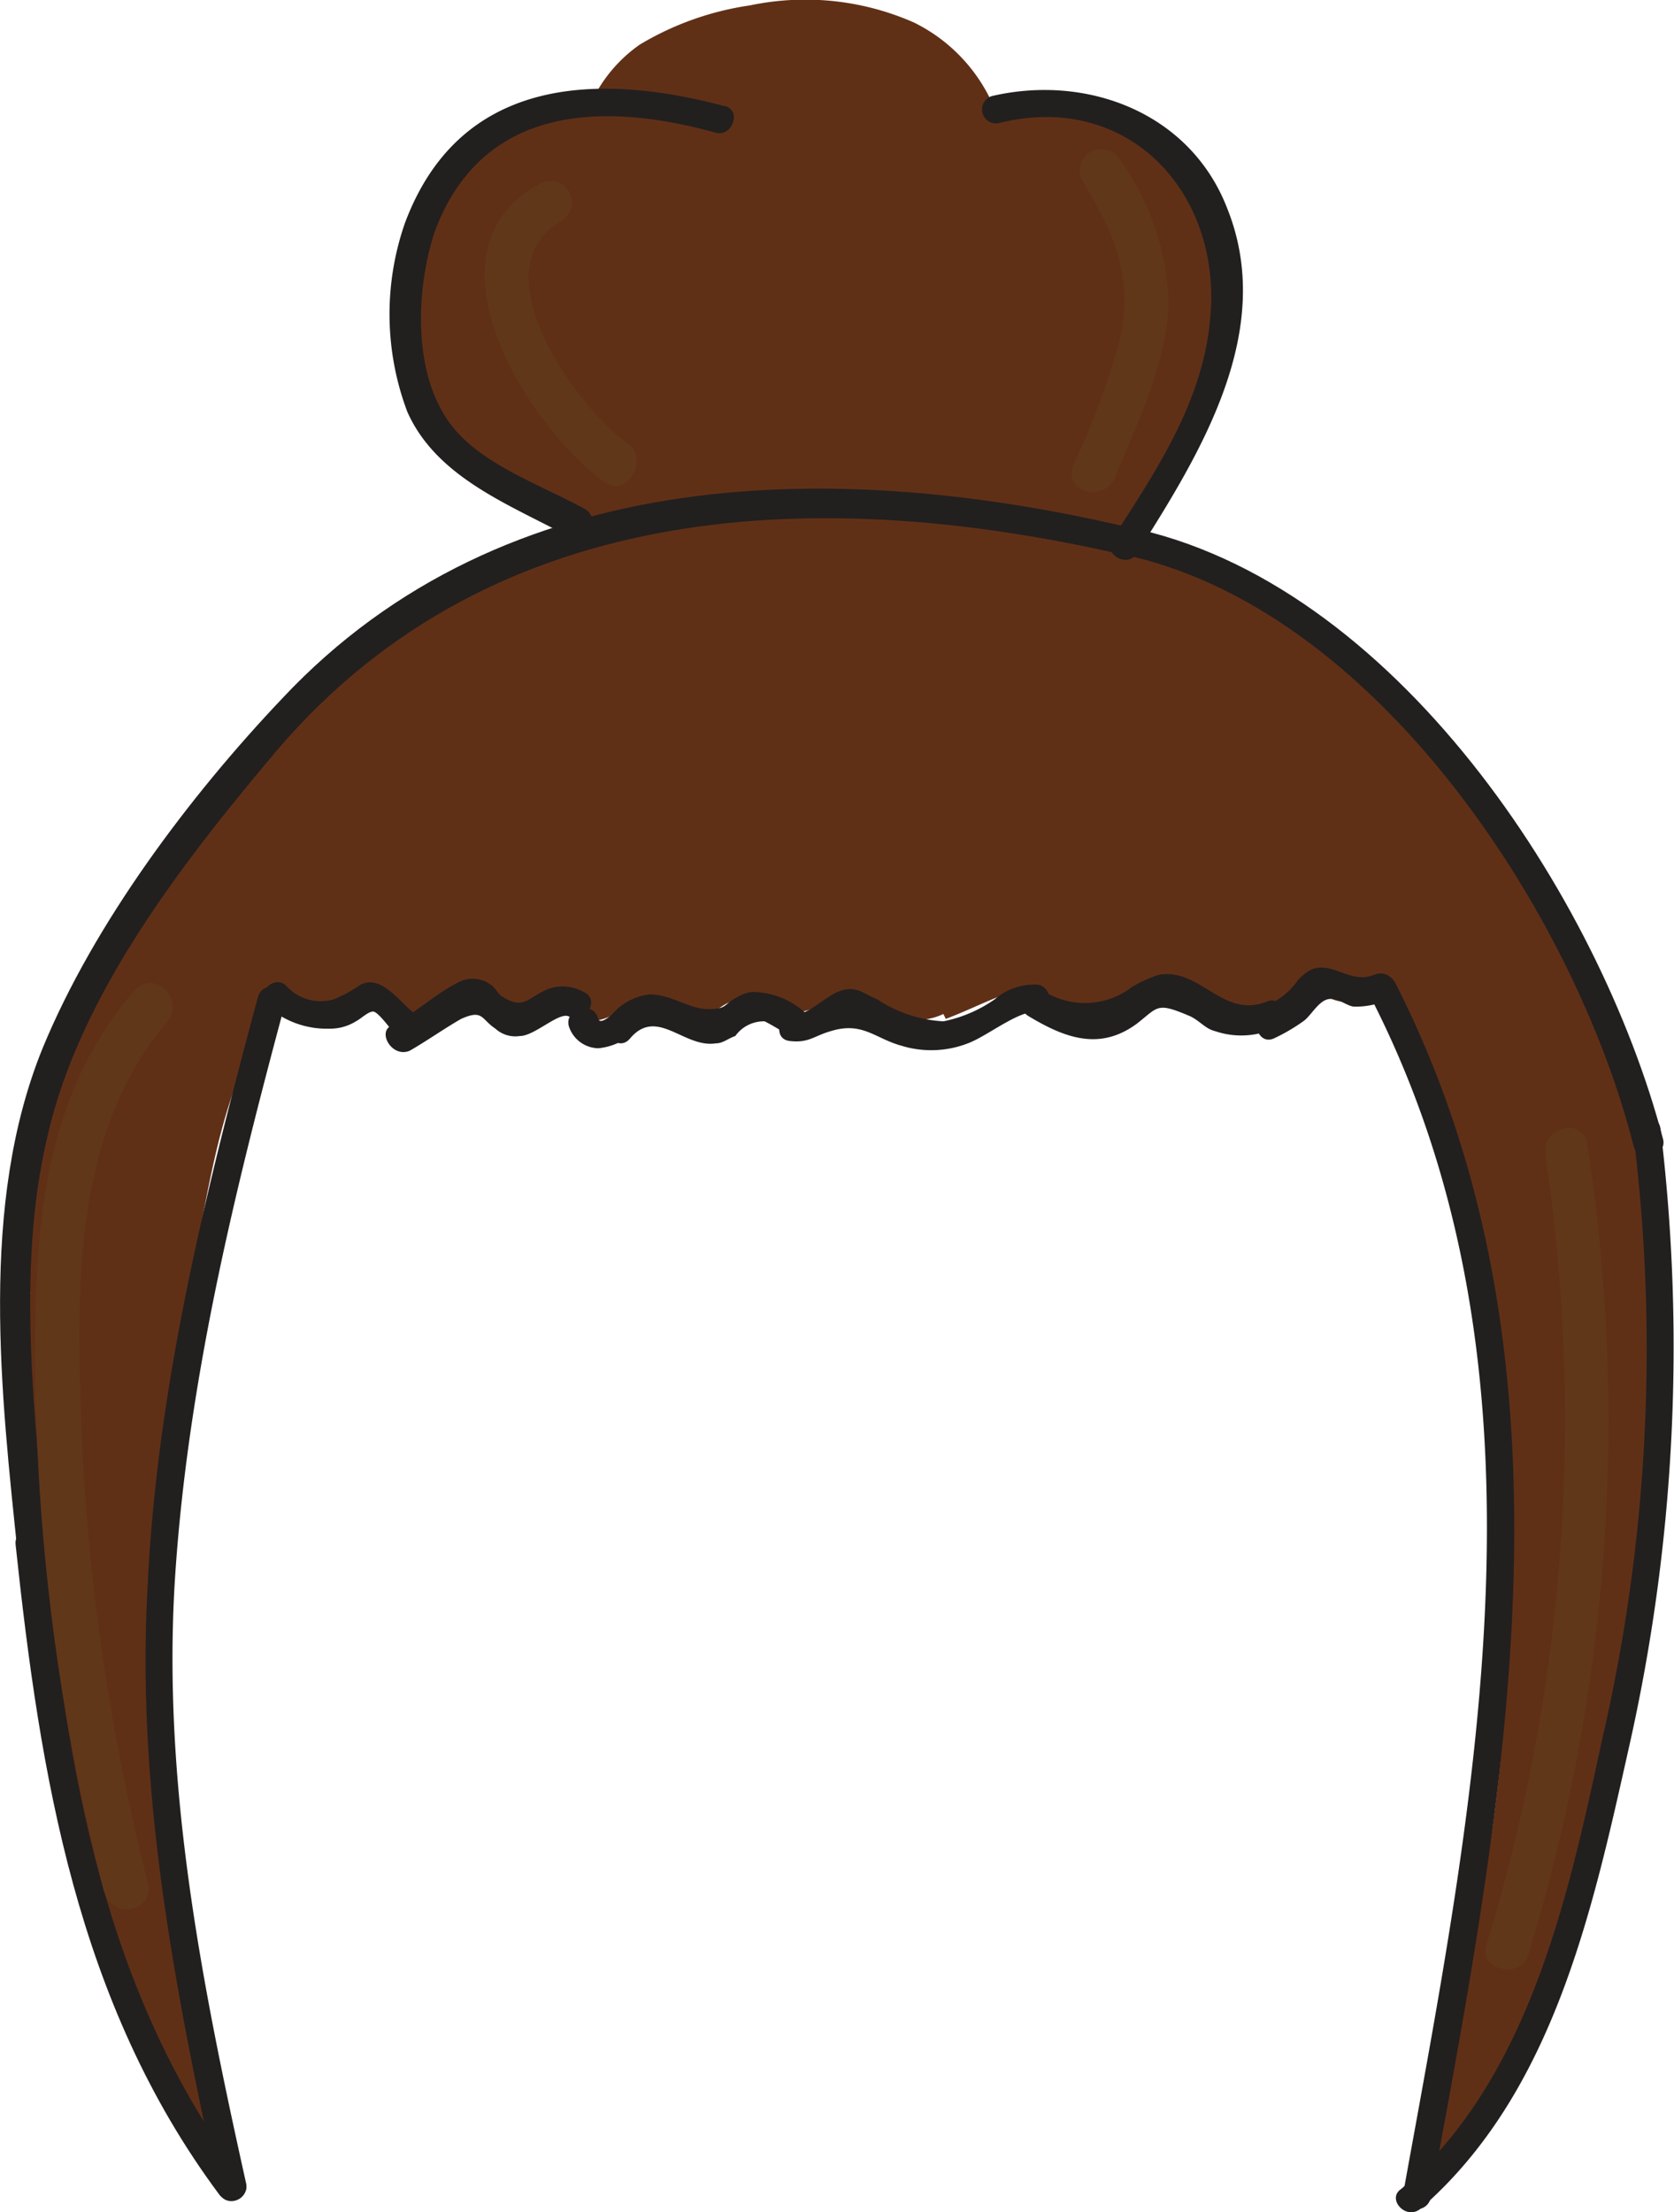 <svg id="Layer_1" data-name="Layer 1" xmlns="http://www.w3.org/2000/svg" viewBox="0 0 68.39 90.37"><defs><style>.cls-1{fill:#603016;}.cls-2{fill:#221f1f;}.cls-3{fill:#613719;}</style></defs><title>Brown</title><g id="_Group_" data-name="&lt;Group&gt;"><path class="cls-1" d="M92.4,6.3a12.14,12.14,0,0,1,4.5-1.6,11,11,0,0,1,6.7.7,6.83,6.83,0,0,1,3.2,3.3h.4A7.49,7.49,0,0,1,113,9.9a7,7,0,0,1,3,5.1,16.72,16.72,0,0,1-.7,5.4c-.6,2.1-1.2,4.3-2.8,5.8l-.1.3a27.78,27.78,0,0,0-11.8-1.7,30.36,30.36,0,0,0-11.2,1.5l-.2-.5a9.05,9.05,0,0,1-6.8-6.9,9.22,9.22,0,0,1,3.5-9,8.84,8.84,0,0,1,4.7-1.6h0A5.94,5.94,0,0,1,92.4,6.3Z" transform="translate(-66.26 -4.48)"/><path class="cls-1" d="M95,46.3a3.38,3.38,0,0,0-3.6-.4,3.18,3.18,0,0,1-.9.3c-.3,0-.5-.3-.8-.4a1.91,1.91,0,0,0-1.8,0,2.62,2.62,0,0,1-.9.5c-.3.1-.8-.1-.7-.5h0c-.3-.6-1.2-.6-1.9-.3a7.58,7.58,0,0,1-1.6.6l-.6-.3a1.08,1.08,0,0,0-1.4-.4,4.42,4.42,0,0,1-1.5.5.84.84,0,0,1-1-.7h-.5c-2,2.6-2.7,6-3.3,9.2a87.54,87.54,0,0,0-1.8,12.5c-.3,5.7.6,11.4,1.5,17.1.6,3.3,1.2,6.7,1.9,10A10.82,10.82,0,0,1,73,90.7h0a97.64,97.64,0,0,1-5.6-33.4h.1c-.8-3.4.3-7,1.6-10.2,3.4-8.2,9.3-15.8,17.3-19.6a18.77,18.77,0,0,1,3-1.2,28.41,28.41,0,0,1,11.2-1.5,29.69,29.69,0,0,1,11.8,1.7,24.43,24.43,0,0,1,2.4,1c8,3.9,13.9,11.4,17.3,19.6a17.94,17.94,0,0,1,1.8,8.7h0a97.23,97.23,0,0,1-5.6,33.4l-.1.4a10.56,10.56,0,0,1-3.7,4.4c.7-3.3,1.3-6.6,1.9-10a75.08,75.08,0,0,0,1.5-17.1,104.33,104.33,0,0,0-1.7-12.5c-.6-3.2-1.3-6.6-3.3-9.2H122a1.5,1.5,0,0,1-1.3.1c-.2-.1-.4-.3-.6-.4-.7-.3-1.3.4-1.9.8a2.42,2.42,0,0,1-2.8-.2h-.1a1.48,1.48,0,0,0-1.6-.7,5.31,5.31,0,0,0-1.7.8,2.27,2.27,0,0,1-1.8.3c-.8-.2-1.4-1.1-2.3-1a1.42,1.42,0,0,0-.6.2c-.8.3-1.6.7-2.4,1l-.1-.2a2.46,2.46,0,0,1-2.6-.3,1.79,1.79,0,0,0-.7-.5c-.9-.4-1.9.9-2.9.7-.4,0-.7-.3-1-.4a2,2,0,0,0-2.3.6Z" transform="translate(-66.26 -4.48)"/></g><path class="cls-2" d="M76.2,93.5c-5.7-7.6-7.2-16.7-8.1-25.9-.1-.8-1.3-.8-1.2,0,1,9.4,2.5,18.7,8.3,26.5.4.6,1.5,0,1-.6Z" transform="translate(-66.26 -4.48)"/><path class="cls-2" d="M68.2,68.1c-.5-5.5-1.3-11.8,0-17.2,1.3-5.8,5.6-11.3,9.4-15.8,8.9-10.4,22.4-10.8,34.8-7.9.7.2,1.1-1,.3-1.1-12.1-2.9-25.8-2.8-34.9,6.9C74,37,70.1,42.2,68,47.3c-2.6,6.4-1.7,14.1-1,20.8.1.8,1.3.8,1.2,0Z" transform="translate(-66.26 -4.48)"/><path class="cls-2" d="M76.3,93.6c-1.8-8.1-3.4-16.2-2.9-24.5.5-8,2.4-15.8,4.5-23.6a.57.57,0,1,0-1.1-.3C74.7,53,72.7,61,72.3,69.1c-.5,8.5,1.1,16.6,2.9,24.9.2.7,1.3.4,1.1-.4Z" transform="translate(-66.26 -4.48)"/><path class="cls-2" d="M77.2,45.6a3.66,3.66,0,0,0,2.5.9,2,2,0,0,0,1.1-.3c.2-.1.5-.4.7-.4s.7.7.8.8c.6.5,1.4-.3.8-.8s-1.3-1.5-2.1-1.1a6,6,0,0,1-1.1.6,1.9,1.9,0,0,1-1.9-.5c-.5-.6-1.4.3-.8.8Z" transform="translate(-66.26 -4.48)"/><path class="cls-2" d="M83,47.4c.7-.4,1.4-.9,2.1-1.3.9-.4.8,0,1.4.4a1.21,1.21,0,0,0,1,.3c.6,0,1.6-1,2-.8.7.3,1.3-.7.6-1a1.72,1.72,0,0,0-1.7,0c-.6.3-.8.7-1.6.2-.2-.1-.3-.4-.5-.5a1.23,1.23,0,0,0-1.3-.1c-1,.5-1.8,1.3-2.8,1.8-.5.3.1,1.3.8,1Z" transform="translate(-66.26 -4.48)"/><path class="cls-2" d="M89.5,46.4a1.29,1.29,0,0,0,1.2.9,2.47,2.47,0,0,0,1.6-.8c.5-.5-.3-1.4-.8-.8-.1.1-.7.7-.8.4-.2-.8-1.4-.4-1.2.3Z" transform="translate(-66.26 -4.48)"/><path class="cls-2" d="M92,46.9c1.1-1.3,2.2.4,3.5.2.3,0,.5-.2.8-.3a1.43,1.43,0,0,1,1.2-.6,8.79,8.79,0,0,1,1,.6c.6.4,1.2-.6.6-1A3.23,3.23,0,0,0,97,45a1.42,1.42,0,0,0-.6.2c-.6.3-.4.5-1.2.5s-1.5-.6-2.4-.6a2.36,2.36,0,0,0-1.6.9c-.5.6.3,1.5.8.9Z" transform="translate(-66.26 -4.48)"/><path class="cls-2" d="M98.5,47c.8.1,1-.2,1.7-.4,1.3-.4,1.8.3,2.9.6a4.14,4.14,0,0,0,2.7-.1c.8-.3,2-1.3,2.8-1.3-.2-.1-.4-.3-.6-.4v.1a.57.57,0,0,0,1.1-.3v-.1a.55.55,0,0,0-.6-.4,2.45,2.45,0,0,0-1.6.6,5.58,5.58,0,0,1-2.1.9,5.43,5.43,0,0,1-2.7-.9c-.5-.2-.8-.5-1.3-.4-.7.1-1.5,1.1-2.1,1s-.9,1-.2,1.1Z" transform="translate(-66.26 -4.48)"/><path class="cls-2" d="M108.3,46c1.5.9,2.9,1.4,4.4.3.9-.7.8-.9,2.2-.3.4.2.6.5,1,.6a3.32,3.32,0,0,0,2.4-.1c.7-.3.4-1.4-.3-1.1-1.8.7-2.7-1.4-4.4-1.1a5.36,5.36,0,0,0-1.1.5,3.15,3.15,0,0,1-3.7.1c-.6-.3-1.2.7-.5,1.1Z" transform="translate(-66.26 -4.48)"/><path class="cls-2" d="M118.3,46.9a7.46,7.46,0,0,0,1.2-.7c.3-.2.6-.8,1-.9s.8.3,1.1.3a3.19,3.19,0,0,0,1.4-.3c.7-.3.1-1.3-.6-1-1,.4-1.7-.6-2.6-.2a2.18,2.18,0,0,0-.5.4,3,3,0,0,1-1.4,1.1c-.6.4-.3,1.6.4,1.3Z" transform="translate(-66.26 -4.48)"/><path class="cls-2" d="M90.2,25.3c-1.6-.9-3.9-1.7-5.2-3.1-1.9-2-1.8-5.7-1-8.2,1.9-5.2,6.8-5.4,11.5-4.1.7.2,1.1-1,.3-1.1-5.3-1.4-10.8-1.1-13,4.8a11.31,11.31,0,0,0,.1,7.7c1.2,2.7,4.2,3.8,6.6,5.1.7.3,1.3-.7.7-1.1Z" transform="translate(-66.26 -4.48)"/><path class="cls-2" d="M107.1,9.5c5.3-1.3,9.1,2.9,8.6,8-.3,3.4-2.2,6.2-4,9-.4.6.6,1.2,1,.6,2.6-4.1,5.7-9.1,3.7-14.1-1.5-3.9-5.7-5.5-9.6-4.6a.57.57,0,1,0,.3,1.1Z" transform="translate(-66.26 -4.48)"/><path class="cls-2" d="M124.7,94.3c3-16.3,6.5-34-1.4-49.6-.3-.7-1.4-.1-1,.6,7.8,15.3,4.2,32.7,1.3,48.7a.57.57,0,0,0,1.1.3Z" transform="translate(-66.26 -4.48)"/><path class="cls-2" d="M124.3,94.7c5.4-4.7,7-12.1,8.5-18.8a74.28,74.28,0,0,0,1.3-25.3c-.1-.8-1.3-.4-1.1.3a70.83,70.83,0,0,1-1.3,24.7c-1.4,6.5-3,13.8-8.2,18.3-.6.4.2,1.3.8.8Z" transform="translate(-66.26 -4.48)"/><path class="cls-2" d="M134.2,51c-2.6-9.9-11-22.8-21.9-25-.7-.2-1.1,1-.3,1.1,10.4,2.1,18.6,14.7,21,24.2.2.7,1.4.4,1.2-.3Z" transform="translate(-66.26 -4.48)"/><path class="cls-3" d="M72.3,81.4a90.9,90.9,0,0,1-2.7-18.1c-.2-5.8-.5-12.4,3.5-17.1.7-.9-.5-2.1-1.3-1.3-3.6,4.1-4.1,9.3-4.1,14.6a87.73,87.73,0,0,0,2.8,22.2c.4,1.3,2.1.8,1.8-.3Z" transform="translate(-66.26 -4.48)"/><path class="cls-3" d="M91.9,22.6c-2-1.4-6.2-7.1-2.7-9.1a.87.87,0,0,0-.9-1.5c-5,2.7-.5,9.9,2.7,12.2.9.6,1.8-1,.9-1.6Z" transform="translate(-66.26 -4.48)"/><path class="cls-3" d="M111.8,24c.9-2.2,2.1-4.6,2.2-7.1a10.46,10.46,0,0,0-2-5.9.87.87,0,0,0-1.5.9c1.3,2.1,2.1,4,1.5,6.5a31.3,31.3,0,0,1-1.9,5.1c-.4,1.1,1.3,1.5,1.7.5Z" transform="translate(-66.26 -4.48)"/><path class="cls-3" d="M128.7,84.3a74.24,74.24,0,0,0,2.4-33.1c-.2-1.1-1.9-.7-1.7.5A73.17,73.17,0,0,1,127,83.9c-.4,1,1.4,1.5,1.7.4Z" transform="translate(-66.26 -4.48)"/></svg>